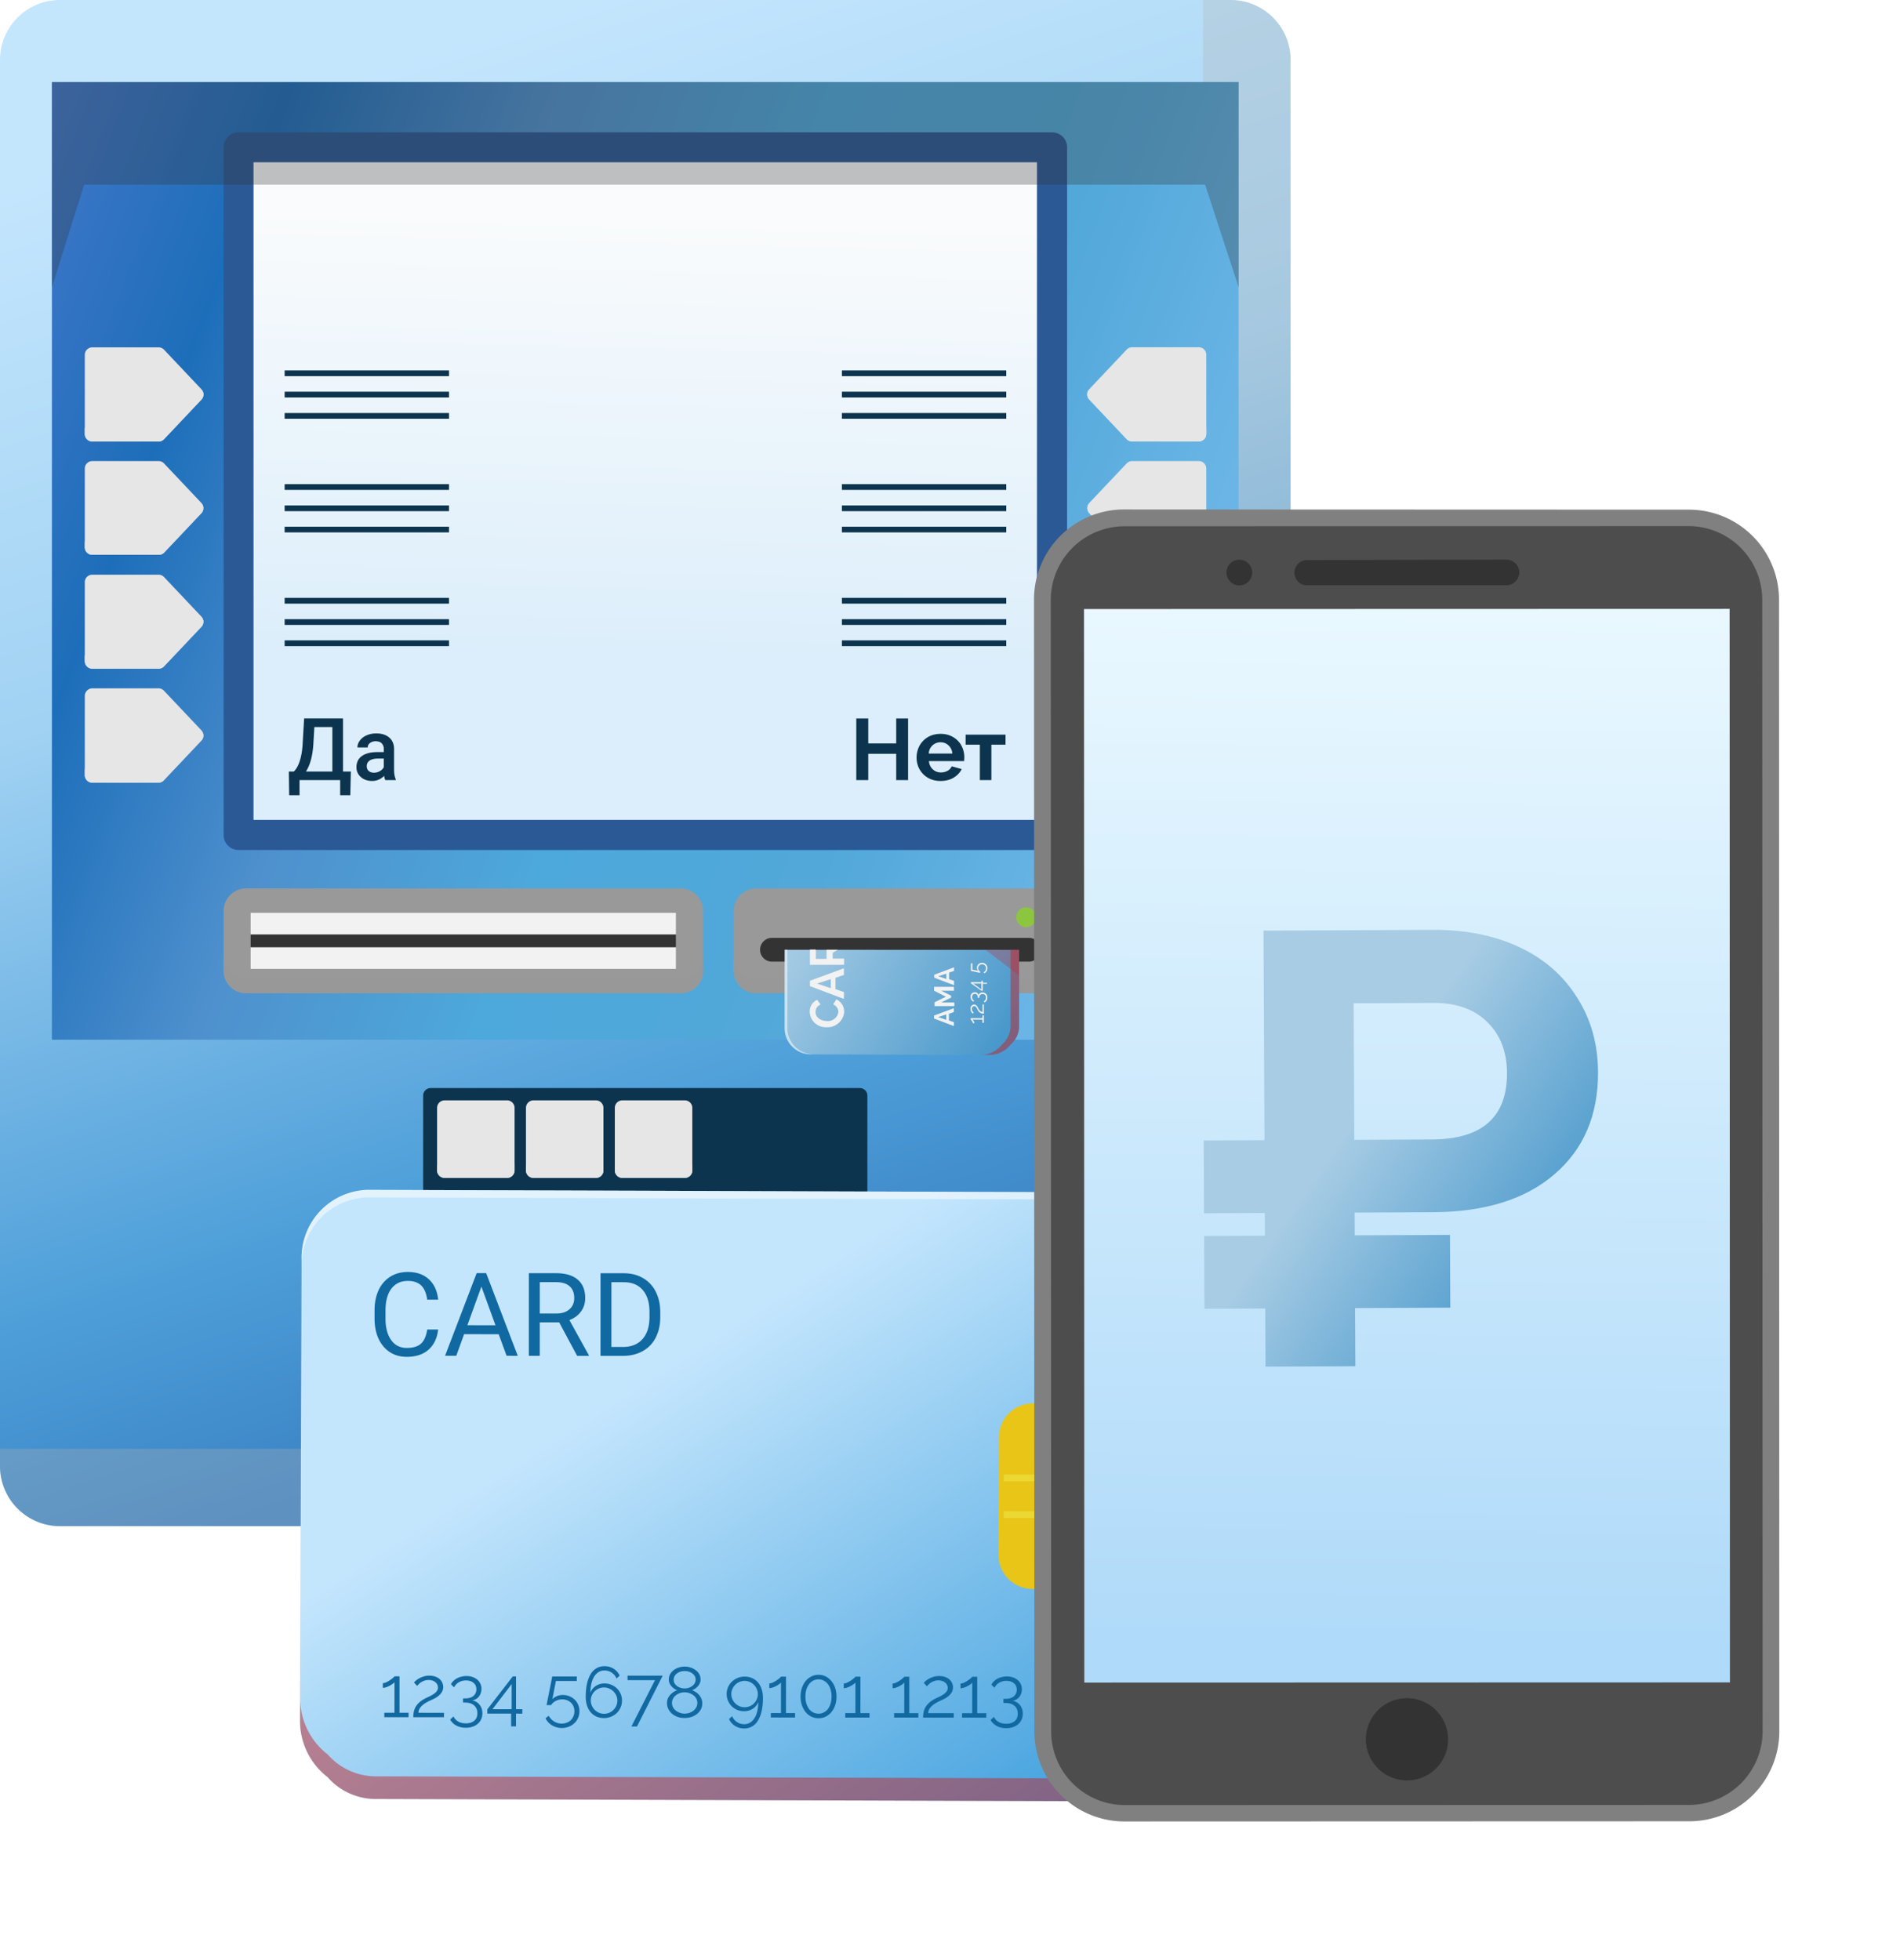<svg width="159" height="164" fill="none" xmlns="http://www.w3.org/2000/svg"><path d="M5.016 0h97.962a5.024 5.024 0 015.024 5.024v117.678a5.016 5.016 0 01-5.015 5.016H5.024A5.026 5.026 0 010 122.702V5.016A5.016 5.016 0 015.016 0z" fill="url(#paint0_linear)"/><path d="M102.978 0h-2.296v121.243H0v1.459a5.015 5.015 0 005.024 5.016h97.954a5.006 5.006 0 003.552-1.467 5.009 5.009 0 001.472-3.549V5.016A5.018 5.018 0 00102.978 0z" fill="#B3B3B3" opacity=".3"/><path d="M103.65 6.865H4.344V87.01h99.306V6.865z" fill="url(#paint1_linear)"/><path d="M88.047 11.076H19.964c-.691 0-1.252.56-1.252 1.252v57.554c0 .691.56 1.252 1.252 1.252h68.083c.691 0 1.252-.56 1.252-1.252V12.328c0-.691-.56-1.252-1.252-1.252z" fill="#2A5996"/><path d="M86.778 13.58H21.216v55.034h65.562V13.58z" fill="url(#paint2_linear)"/><path d="M100.317 65.496h-5.571a.599.599 0 01-.456-.199l-3.134-3.316a.622.622 0 010-.829l3.133-3.316a.63.63 0 01.457-.2h5.571a.64.64 0 01.63.63V64.9a.634.634 0 01-.63.597z" fill="#E6E6E6"/><path d="M100.317 64.874h-5.571a.63.63 0 01-.456-.198l-3.134-3.317a.372.372 0 01-.083-.116.614.614 0 00.083.738l3.134 3.316a.597.597 0 00.456.2h5.571a.633.633 0 00.63-.63v-.623a.63.63 0 01-.63.63zm0-8.895h-5.571a.623.623 0 01-.456-.19l-3.134-3.317a.622.622 0 010-.83l3.133-3.316a.622.622 0 01.457-.19h5.571a.62.62 0 01.63.622v6.632a.633.633 0 01-.63.589z" fill="#E6E6E6"/><path d="M100.317 55.357h-5.571a.63.63 0 01-.456-.2l-3.134-3.315a.372.372 0 01-.083-.117.614.614 0 00.083.738l3.134 3.317a.621.621 0 00.456.19h5.571a.626.626 0 00.582-.389.624.624 0 00.048-.24v-.623a.635.635 0 01-.182.451.622.622 0 01-.448.188zm0-8.929h-5.571a.621.621 0 01-.456-.191l-3.134-3.316a.63.63 0 010-.83l3.134-3.316a.623.623 0 01.456-.19h5.571a.63.63 0 01.63.621v6.633a.629.629 0 01-.63.589z" fill="#E6E6E6"/><path d="M100.317 45.84h-5.571a.63.63 0 01-.456-.2l-3.134-3.316a.376.376 0 01-.083-.116.63.63 0 00.083.746l3.134 3.316a.622.622 0 00.456.19h5.571a.63.63 0 00.63-.62v-.631a.627.627 0 01-.63.63zm0-8.897h-5.571a.622.622 0 01-.456-.19l-3.134-3.317a.63.63 0 010-.87l3.134-3.317a.621.621 0 01.456-.19h5.571a.63.63 0 01.63.622v6.632a.63.63 0 01-.63.63z" fill="#E6E6E6"/><path d="M100.317 36.322h-5.571a.63.63 0 01-.456-.2l-3.134-3.316a.376.376 0 01-.083-.116.63.63 0 00.083.746l3.134 3.317a.622.622 0 00.456.19h5.571a.63.63 0 00.63-.621v-.63a.627.627 0 01-.63.63zM7.097 64.866v-6.632a.639.639 0 01.63-.63h5.538a.63.63 0 01.456.199l3.134 3.316a.621.621 0 010 .829l-3.134 3.316a.597.597 0 01-.456.232H7.727a.63.63 0 01-.63-.63z" fill="#E6E6E6"/><path d="M7.727 64.874h5.538a.63.63 0 00.456-.198l3.134-3.317a.348.348 0 00.075-.116.596.596 0 01-.075.738l-3.134 3.316a.597.597 0 01-.456.2H7.727a.63.63 0 01-.63-.63v-.623a.63.63 0 00.63.63zm-.63-9.526v-6.632a.622.622 0 01.63-.622h5.538a.623.623 0 01.456.19l3.134 3.317a.622.622 0 010 .83l-3.134 3.315a.621.621 0 01-.456.191H7.727a.63.63 0 01-.63-.589z" fill="#E6E6E6"/><path d="M7.727 55.357h5.538a.63.63 0 00.456-.2l3.134-3.315a.348.348 0 00.075-.117.596.596 0 01-.075.738L13.72 55.78a.622.622 0 01-.456.19H7.727a.63.63 0 01-.63-.63v-.622a.63.63 0 00.63.639zm-.63-9.518v-6.633a.63.63 0 01.63-.621h5.538a.623.623 0 01.456.19l3.134 3.317a.63.63 0 010 .829l-3.134 3.316a.621.621 0 01-.456.19H7.727a.63.63 0 01-.63-.588z" fill="#E6E6E6"/><path d="M7.727 45.84h5.538a.63.63 0 00.456-.2l3.134-3.316a.348.348 0 00.074-.116.614.614 0 01-.074.746L13.72 46.27a.622.622 0 01-.456.158H7.727a.63.63 0 01-.63-.622v-.63a.63.63 0 00.63.663zm-.63-9.519V29.69a.63.63 0 01.63-.622h5.538a.623.623 0 01.456.19l3.134 3.317a.63.63 0 010 .87l-3.134 3.317a.623.623 0 01-.456.19H7.727a.63.63 0 01-.63-.63z" fill="#E6E6E6"/><path d="M7.727 36.322h5.538a.63.63 0 00.456-.2l3.134-3.316a.349.349 0 00.075-.116.614.614 0 01-.075.746l-3.134 3.317a.621.621 0 01-.456.19H7.727a.63.63 0 01-.63-.621v-.63a.63.63 0 00.63.63z" fill="#E6E6E6"/><path d="M29.316 66.553h-.85v-1.27h-3.4v1.27H24.2l-.029-1.985h.415c.206-.199.37-.487.493-.865.123-.38.202-.81.237-1.29l.135-2.29h3.254v4.445h.656l-.046 1.985zm-3.715-1.985h2.212v-3.723h-1.507l-.085 1.454c-.064.971-.27 1.727-.62 2.269zm6.643.716a1.332 1.332 0 01-.1-.358 1.34 1.34 0 01-1.006.429c-.385 0-.7-.11-.943-.33a1.055 1.055 0 01-.365-.815c0-.41.151-.722.454-.94.305-.22.74-.33 1.304-.33h.529v-.251a.666.666 0 00-.167-.475c-.111-.12-.28-.181-.507-.181a.752.752 0 00-.482.149.45.45 0 00-.188.372h-.861c0-.21.07-.406.209-.588.14-.185.328-.329.567-.433a2.01 2.01 0 01.805-.156c.449 0 .807.114 1.074.34.267.225.404.542.41.95v1.73c0 .346.05.62.146.826v.06h-.879zm-.946-.62a.97.97 0 00.478-.125.827.827 0 00.34-.333v-.723h-.464c-.319 0-.559.055-.72.167a.54.54 0 00-.24.471.51.51 0 00.163.397.65.65 0 00.443.145zm44.694-4.534v5.154h-.995v-2.2h-2.338v2.2h-1.002v-5.155h1.002v2.084h2.338v-2.084h.995zm2.716 5.226a2.15 2.15 0 01-.828-.152 1.942 1.942 0 01-.631-.428 1.933 1.933 0 01-.407-.625 2.051 2.051 0 01-.138-.748c0-.27.046-.525.138-.762a1.89 1.89 0 011.03-1.067c.252-.107.533-.16.843-.16.31 0 .586.053.828.16.246.106.455.25.624.428.174.18.305.387.392.624a2.03 2.03 0 01.13.923.61.61 0 01-.014.145h-2.94c.014.15.05.283.109.4a.987.987 0 00.9.55c.194 0 .375-.045.544-.137a.763.763 0 00.356-.378l.835.233c-.14.29-.365.53-.675.718-.305.184-.67.276-1.096.276zm.987-2.294a.99.99 0 00-.32-.682.945.945 0 00-.674-.262.953.953 0 00-.37.073.916.916 0 00-.298.189 1.03 1.03 0 00-.218.297 1.095 1.095 0 00-.095.385h1.975zm3.268 2.222h-.965v-2.962h-1.19v-.843h3.339v.843h-1.184v2.962zm-45.39-15.25H23.82v.481h13.754v-.48zm0 1.783H23.82v.48h13.754v-.48zm0 1.773H23.82v.482h13.754v-.481zm0-13.073H23.82v.48h13.754v-.48zm0 1.782H23.82v.48h13.754v-.48zm0 1.782H23.82v.473h13.754v-.473zm0-13.082H23.82v.48h13.754V31zm0 1.782H23.82v.481h13.754v-.48zm0 1.783H23.82v.48h13.754v-.48zm46.635 15.47H70.454v.481h13.754v-.48zm0 1.783H70.454v.48h13.754v-.48zm0 1.773H70.454v.482h13.754v-.481zm0-13.073H70.454v.48h13.754v-.48zm0 1.782H70.454v.48h13.754v-.48zm0 1.782H70.454v.473h13.754v-.473zm0-13.082H70.454v.48h13.754V31zm0 1.782H70.454v.481h13.754v-.48zm0 1.783H70.454v.48h13.754v-.48z" fill="#0C344E"/><path d="M56.957 74.35H20.594c-1.04 0-1.882.843-1.882 1.883v5.007c0 1.04.843 1.882 1.882 1.882h36.363c1.04 0 1.882-.843 1.882-1.882v-5.007c0-1.04-.843-1.882-1.882-1.882zm30.452 0H63.283c-1.04 0-1.882.843-1.882 1.883v5.007c0 1.04.842 1.882 1.882 1.882h24.126a1.882 1.882 0 001.881-1.882v-5.007c0-1.04-.842-1.882-1.881-1.882z" fill="#999"/><path d="M56.949 81.87H20.594a1.882 1.882 0 01-1.882-1.882v1.26a1.882 1.882 0 001.882 1.882h36.355a1.882 1.882 0 001.915-1.881v-1.26a1.882 1.882 0 01-1.915 1.881zm30.46 0H63.283a1.882 1.882 0 01-1.882-1.882v1.26a1.882 1.882 0 001.882 1.882h24.126a1.882 1.882 0 001.881-1.881v-1.26a1.882 1.882 0 01-1.881 1.881z" fill="#999" opacity=".5"/><path d="M56.559 79.267H20.975v1.816H56.56v-1.816zm0-2.877H20.975v1.816H56.56V76.39z" fill="#F2F2F2"/><path d="M56.559 78.206H20.975v1.061H56.56v-1.061zm30.534 1.277a.995.995 0 01-.995.994H64.601a.995.995 0 010-1.99h21.497a.995.995 0 01.995.996z" fill="#333"/><path d="M86.704 76.763a.83.83 0 11-1.66 0 .83.83 0 011.66 0z" fill="#8CC63F"/><path d="M71.954 91.056H36.04a.63.63 0 00-.63.63v30.27c0 .348.282.63.63.63h35.915a.63.63 0 00.63-.63v-30.27a.63.63 0 00-.63-.63z" fill="#0C344E"/><path d="M70.62 99.786H59.95a.63.63 0 00-.63.63v5.224c0 .348.282.63.63.63h10.67a.63.63 0 00.63-.63v-5.224a.63.63 0 00-.63-.63z" fill="#E6E6E6"/><path d="M69.849 104.238h-9.12a.63.63 0 00-.63.63v.042c0 .348.282.63.63.63h9.12a.63.63 0 00.63-.63v-.042a.63.63 0 00-.63-.63z" fill="#C1272D"/><path d="M70.62 107.48H59.95a.63.63 0 00-.63.63v5.223c0 .348.282.63.63.63h10.67a.63.63 0 00.63-.63v-5.223a.63.63 0 00-.63-.63z" fill="#E6E6E6"/><path d="M69.849 111.932h-9.12a.63.63 0 00-.63.63v.042c0 .348.282.63.63.63h9.12a.63.63 0 00.63-.63v-.042a.63.63 0 00-.63-.63z" fill="#FBB03B"/><path d="M70.62 115.182H59.95a.63.63 0 00-.63.63v5.223a.63.63 0 00.63.631h10.67a.63.63 0 00.63-.631v-5.223a.63.63 0 00-.63-.63z" fill="#E6E6E6"/><path d="M69.849 119.626h-9.12a.63.63 0 00-.63.63v.042c0 .348.282.63.63.63h9.12a.63.63 0 00.63-.63v-.042a.63.63 0 00-.63-.63z" fill="#8CC63F"/><path d="M42.431 92.084h-5.223a.63.63 0 00-.63.63v5.224c0 .347.282.63.63.63h5.224a.63.63 0 00.63-.63v-5.224a.63.63 0 00-.63-.63zm7.437 0h-5.223a.63.63 0 00-.63.63v5.224c0 .347.282.63.63.63h5.223a.63.63 0 00.63-.63v-5.224a.63.63 0 00-.63-.63zm7.437 0h-5.223a.63.63 0 00-.63.63v5.224c0 .347.282.63.63.63h5.223a.63.63 0 00.63-.63v-5.224a.63.63 0 00-.63-.63zm-14.874 7.702h-5.223a.63.63 0 00-.63.63v5.224c0 .348.282.63.63.63h5.224a.63.63 0 00.63-.63v-5.224a.63.63 0 00-.63-.63zm7.437 0h-5.223a.63.63 0 00-.63.63v5.224c0 .348.282.63.63.63h5.223a.63.63 0 00.63-.63v-5.224a.63.63 0 00-.63-.63zm7.437 0h-5.223a.63.63 0 00-.63.63v5.224c0 .348.282.63.63.63h5.223a.63.63 0 00.63-.63v-5.224a.63.63 0 00-.63-.63zm-14.874 7.694h-5.223a.63.63 0 00-.63.63v5.232c0 .348.282.63.63.63h5.224a.63.63 0 00.63-.63v-5.232a.63.63 0 00-.63-.63zm7.437 0h-5.223a.63.63 0 00-.63.63v5.232c0 .348.282.63.63.63h5.223a.63.63 0 00.63-.63v-5.232a.63.63 0 00-.63-.63zm7.437 0h-5.223a.63.63 0 00-.63.63v5.232c0 .348.282.63.63.63h5.223a.63.63 0 00.63-.63v-5.232a.63.63 0 00-.63-.63zm-14.874 7.694h-5.223a.63.63 0 00-.63.63v5.223c0 .348.282.63.63.63h5.224a.63.63 0 00.63-.63v-5.223a.63.63 0 00-.63-.63zm7.437 0h-5.223a.63.63 0 00-.63.63v5.223c0 .348.282.63.63.63h5.223a.63.63 0 00.63-.63v-5.223a.63.63 0 00-.63-.63zm7.437 0h-5.223a.63.63 0 00-.63.63v5.223c0 .348.282.63.63.63h5.223a.63.63 0 00.63-.63v-5.223a.63.63 0 00-.63-.63z" fill="#E6E6E6"/><path d="M42.44 97.946h-5.232a.63.63 0 01-.63-.63v.63a.629.629 0 00.63.63h5.232a.63.63 0 00.622-.63v-.63a.63.63 0 01-.622.63zm7.437 0h-5.232a.63.63 0 01-.63-.63v.63a.629.629 0 00.63.63h5.231a.621.621 0 00.622-.63v-.63a.623.623 0 01-.621.63zm7.436 0h-5.23a.63.63 0 01-.631-.63v.63a.629.629 0 00.63.63h5.231a.621.621 0 00.622-.63v-.63a.623.623 0 01-.622.63zM42.44 105.64h-5.231a.625.625 0 01-.63-.622v.622a.636.636 0 00.388.582.643.643 0 00.242.048h5.23a.63.63 0 00.623-.63v-.622a.623.623 0 01-.622.622zm7.437 0h-5.232a.625.625 0 01-.63-.622v.622a.634.634 0 00.389.582.643.643 0 00.241.048h5.231a.636.636 0 00.443-.185.621.621 0 00.18-.445v-.622a.613.613 0 01-.623.622zm7.436 0h-5.23a.625.625 0 01-.63-.622v.622a.634.634 0 00.388.582.643.643 0 00.241.048h5.231a.636.636 0 00.443-.185.623.623 0 00.18-.445v-.622a.613.613 0 01-.623.622zm-14.873 7.702h-5.231a.631.631 0 01-.63-.63v.63a.629.629 0 00.63.63h5.23a.63.63 0 00.623-.63v-.589a.63.63 0 01-.622.589zm7.437 0h-5.232a.631.631 0 01-.63-.63v.63a.629.629 0 00.63.63h5.231a.636.636 0 00.443-.185.621.621 0 00.18-.445v-.589a.62.62 0 01-.623.589zm7.436 0h-5.23a.631.631 0 01-.631-.63v.63a.629.629 0 00.63.63h5.231a.636.636 0 00.443-.185.623.623 0 00.18-.445v-.589a.62.62 0 01-.623.589zm-14.873 7.702h-5.231a.631.631 0 01-.63-.63v.63a.629.629 0 00.63.63h5.23a.63.63 0 00.623-.63v-.63a.63.63 0 01-.622.63zm7.437 0h-5.232a.631.631 0 01-.63-.63v.63a.629.629 0 00.63.63h5.231a.636.636 0 00.443-.185.621.621 0 00.18-.445v-.63a.62.62 0 01-.623.63zm7.436 0h-5.23a.631.631 0 01-.631-.63v.63a.629.629 0 00.63.63h5.231a.636.636 0 00.443-.185.623.623 0 00.18-.445v-.63a.62.62 0 01-.623.63zm13.315-15.404H59.95a.625.625 0 01-.63-.622v.622a.636.636 0 00.389.582.643.643 0 00.24.048h10.679a.643.643 0 00.446-.185.628.628 0 00.184-.445v-.622a.623.623 0 01-.63.622zm0 7.702H59.95a.631.631 0 01-.63-.63v.63a.636.636 0 00.389.582.643.643 0 00.24.048h10.679a.631.631 0 00.63-.63v-.589a.629.629 0 01-.63.589zm0 7.702H59.95a.631.631 0 01-.63-.63v.63a.636.636 0 00.389.582.643.643 0 00.24.048h10.679a.645.645 0 00.473-.169.643.643 0 00.199-.461v-.63a.634.634 0 01-.418.594.645.645 0 01-.254.036z" fill="#E6E6E6"/><path d="M4.344 6.865v17.178l2.695-8.59h93.809l2.81 8.59V6.865H4.344z" fill="#333" opacity=".3"/><path d="M65.679 79.483v6.632a2.188 2.188 0 002.238 2.123l14.832.05a2.27 2.27 0 001.832-.88 2.057 2.057 0 00.697-1.533V79.49l-19.6-.008z" fill="url(#paint3_linear)"/><path d="M67.892 88.23l14.111.049h.008l-14.119-.05zm16.673-8.747v6.383a2.04 2.04 0 01-.697 1.526 2.28 2.28 0 01-1.824.887h.713a2.27 2.27 0 001.832-.879 2.055 2.055 0 00.697-1.534v-6.383h-.721z" fill="#C1272D" opacity=".5"/><path d="M82.475 79.483l2.794 2.147.009-2.147h-2.803z" fill="#C1272D" opacity=".3"/><path d="M65.894 86.107v-6.633h-.24v6.633a2.188 2.188 0 002.238 2.122h.24a2.189 2.189 0 01-2.238-2.122z" fill="#fff" opacity=".5"/><path d="M79.822 85.866l-1.658-.63v-.249l1.658-.613v.323l-.414.141v.556l.423.149-.009.323zm-1.31-.754l.672.232v-.448l-.671.216zm1.327-2.205h-1.078l.83.414v.166l-.83.406h1.103v.307h-1.658v-.323l.953-.465-.995-.505v-.324h1.658l.017.324zm0-.457l-1.658-.63v-.248l1.658-.622v.299l-.415.14v.556l.415.14v.366zm-1.318-.754l.671.232v-.447l-.671.215zM67.76 84.672a1.061 1.061 0 01.621-1.003l.29.398a.638.638 0 00-.422.622c0 .498.489.746.937.755a.88.88 0 00.97-.755.672.672 0 00-.431-.63l.265-.431a1.161 1.161 0 01.655 1.078 1.409 1.409 0 01-1.476 1.26 1.343 1.343 0 01-1.41-1.293zm2.86-1.077l-2.844-1.07v-.448l2.844-1.044v.555l-.705.24v.946l.713.249-.008.572zm-2.24-1.285l1.145.39v-.764l-1.144.374zm1.303-2.579l.423-.248h-.937a.234.234 0 010 .107v.655h-.895v-.655a.347.347 0 010-.124h-.498v1.277h2.86v-.523h-.953v-.489zm12.535 5.239h.117v.623h-.125v-.266h-.829a.481.481 0 01.158.299h-.125c0-.116-.166-.29-.182-.299v-.124h.978l.008-.232zm.117-.132a.531.531 0 01-.506-.306c-.075-.133-.141-.332-.299-.332a.215.215 0 00-.199.24.381.381 0 00.158.299l-.091.083a.53.53 0 01-.183-.398.322.322 0 01.307-.357c.207 0 .307.224.348.324.042.1.183.281.349.298v-.638h.116v.787zm-.1-1.782a.395.395 0 01.37.27.398.398 0 01.02.161.424.424 0 01-.224.398l-.083-.083a.323.323 0 00.182-.315.258.258 0 00-.265-.298c-.182 0-.29.116-.29.323h-.116v-.05c0-.182-.1-.29-.249-.29-.15 0-.232.108-.232.265a.323.323 0 00.182.307l-.082.075a.423.423 0 01-.224-.398.349.349 0 01.348-.382.298.298 0 01.315.24.331.331 0 01.348-.223zm.356-.73h-.348v.58h-.116l-.879-.621v-.091h.887v-.117h.117v.166h.348l-.008.083zm-.464.481v-.498h-.68l.68.498zm.058-2.23a.439.439 0 01.448.456.448.448 0 01-.265.414l-.058-.082a.381.381 0 00.207-.332.325.325 0 00-.203-.309.323.323 0 00-.129-.023.316.316 0 00-.323.315.307.307 0 00.157.282v.116l-.77-.166v-.63h.124v.53l.489.092a.357.357 0 01-.108-.265.415.415 0 01.431-.398z" fill="#F2F2F2"/><path d="M97.671 99.795l-25.815-.084-7.707-.025-9.22-.034-24.17-.077a5.686 5.686 0 00-5.522 5.819l-.13 38.563a5.938 5.938 0 002.306 4.762 5.357 5.357 0 003.98 1.83l63.102.195 3.792.042c.181.035.37-.011.547-.026l.17-.085.35-.05.212-.056.3-.081.217-.076.278-.106.214-.104.255-.131.204-.12c.087-.053.166-.1.239-.155.07-.043.137-.091.201-.142l.221-.172c.065-.052.127-.107.185-.166l.197-.191.181-.18a4.39 4.39 0 01.181-.215c.062-.071.101-.126.156-.199.056-.072.105-.146.162-.225.057-.079.091-.142.14-.216.049-.074.092-.156.136-.238l.129-.232c.017-.087.074-.166.112-.256l.11-.243.093-.266.051-.261.056-.288.051-.261.062-.322.046-.234c.035-.181.023-.371.026-.565l.117-18.798.065-19.747a5.929 5.929 0 00-2.306-4.762 5.314 5.314 0 00-3.974-1.822z" fill="url(#paint4_linear)"/><path d="M103.803 143.604l-.045.234-.063.322-.049.254-.056.288-.051.261a2.003 2.003 0 01-.095.273c-.017.087-.032.168-.102.238-.069.07-.075.173-.118.255-.044.081-.08.158-.122.233-.043.075-.094.162-.138.244l-.146.215c-.049.074-.105.146-.162.225-.057.08-.102.133-.157.199a4.23 4.23 0 01-.353.39 2.86 2.86 0 01-.199.198l-.19.157-.216.181c-.07.042-.136.091-.2.135l-.238.155-.205.127-.262.129-.207.099-.284.105-.218.083-.293.081-.218.048c-.116.026-.23.039-.345.058l-.186.027c-.181.02-.364.029-.547.026l-3.841-.004-63.097-.187a5.34 5.34 0 01-3.974-1.828 5.925 5.925 0 01-2.306-4.755l.12-36.689-.133 38.576a5.938 5.938 0 002.306 4.762 5.357 5.357 0 003.98 1.83l63.102.195 3.792.042c.181.035.37-.011.547-.026l.17-.085.35-.05.212-.056.3-.081.217-.076.278-.105.214-.105.255-.131.204-.12c.087-.053.166-.1.239-.155.07-.043.137-.091.201-.142l.221-.172c.065-.052.127-.107.185-.166l.197-.191.181-.18a4.39 4.39 0 01.181-.215c.062-.071.101-.126.156-.199.056-.072.105-.146.162-.225.057-.079.091-.142.14-.216.049-.074.092-.156.136-.238l.129-.232c.017-.087.074-.166.112-.256l.11-.243.093-.266.051-.261.056-.288.051-.261.062-.322.046-.234c.035-.181.023-.371.026-.565l.007-1.86c.019.179.028.36.027.54z" fill="#C1272D" opacity=".5"/><path d="M30.762 100.201l24.17.077 9.213.033 7.716.019 25.798.06a5.325 5.325 0 013.975 1.822 5.92 5.92 0 012.305 4.762l-.065 19.747-.056 18.164.068-18.759.065-19.747a5.929 5.929 0 00-2.306-4.762 5.303 5.303 0 00-3.974-1.822l-25.815-.084-7.707-.025-9.22-.034-24.17-.077a5.686 5.686 0 00-5.522 5.819l-.002.618a5.681 5.681 0 015.527-5.811z" fill="#fff" opacity=".5"/><path d="M99.016 130.091a2.838 2.838 0 01-2.766 2.937l-9.945-.057a2.845 2.845 0 01-2.745-2.93l.036-9.658a2.847 2.847 0 011.68-2.689 2.847 2.847 0 011.086-.247l9.946.05a2.838 2.838 0 012.738 2.929l-.03 9.665z" fill="#E8C517"/><path d="M89.201 129.9a3.193 3.193 0 01-2.392-3.133l.014-3.075a3.123 3.123 0 013.045-3.195l2.903.009c.215.001.429.026.638.075a3.179 3.179 0 012.385 3.138l-.007 3.077a3.125 3.125 0 01-3.049 3.208l-2.902-.008a2.958 2.958 0 01-.635-.096zm4.081-8.774a2.187 2.187 0 00-.51-.057l-2.902-.008a2.554 2.554 0 00-2.483 2.623l-.007 3.076a2.613 2.613 0 001.944 2.58c.17.04.343.06.517.059l2.902.008a2.564 2.564 0 002.483-2.623l-.014-3.073a2.613 2.613 0 00-1.93-2.585z" fill="#ECD832"/><path d="M90.163 117.491l-.566-.001-.011 3.294.566.002.01-3.295zm2.831-.22h-.565l-.002 3.288h.565l.002-3.288zm-5.895 9.202l-3.104-.008-.001.566 3.103.009.002-.567zm.001-3.074l-3.103-.005-.001.566 3.103.005v-.566zm5.929 6.299l-.566-.002-.012 3.294.567.002.01-3.294zm-2.909-.008l-.566-.002-.01 3.294.566.002.01-3.294zm8.498-6.26l-3.103-.008-.001.566 3.103.008.001-.566zm-.005 3.09l-3.11-.009-.002.566 3.11.01.002-.567z" fill="#ECD832"/><path d="M36.667 111.262c-.086.731-.357 1.296-.813 1.694-.453.396-1.056.593-1.81.593-.816-.001-1.471-.294-1.965-.88-.49-.586-.735-1.37-.735-2.351v-.665c0-.643.115-1.208.343-1.695a2.57 2.57 0 01.979-1.12c.421-.263.909-.394 1.463-.393.734 0 1.323.207 1.766.618.443.409.7.976.773 1.701l-.916-.001c-.08-.551-.252-.95-.517-1.197-.263-.247-.632-.371-1.107-.371-.582 0-1.04.215-1.372.645-.33.43-.495 1.043-.495 1.837v.67c0 .75.156 1.347.469 1.79.313.444.752.666 1.315.666.507.001.895-.113 1.164-.341.272-.231.453-.631.542-1.201l.916.001zm5.067.393l-2.897-.002-.651 1.804-.94-.001 2.643-6.912.797.001 2.642 6.916-.935-.001-.66-1.805zm-2.621-.752l2.35.002-1.176-3.235-1.174 3.233zm7.683-.237l-1.624-.001-.001 2.797-.916-.001.002-6.914 2.29.002c.778.001 1.376.178 1.794.533.421.355.631.871.631 1.549 0 .43-.117.805-.352 1.125-.231.32-.554.558-.969.716l1.623 2.936v.057h-.978l-1.5-2.799zm-1.623-.746l1.4.001c.453 0 .813-.117 1.078-.351.27-.234.404-.547.404-.94 0-.427-.127-.755-.384-.983-.253-.228-.62-.344-1.101-.348l-1.396-.001-.002 2.622zm5.079 3.546l.003-6.914 1.952.001c.601.001 1.133.134 1.595.401a2.68 2.68 0 011.068 1.135c.253.491.381 1.055.384 1.691v.442c0 .652-.127 1.223-.38 1.714-.251.49-.61.867-1.08 1.129-.465.262-1.008.397-1.628.402l-1.914-.001zm.914-6.163l-.002 5.418.96.001c.702 0 1.248-.218 1.638-.654.393-.437.59-1.059.59-1.866v-.404c0-.785-.185-1.394-.555-1.828-.367-.437-.89-.659-1.567-.666l-1.063-.001z" fill="#1169A2"/><path d="M34.191 143.335v.371l-2.03-.002v-.371l.85.001.002-2.564a.647.647 0 01-.168.156 1.912 1.912 0 01-.545.275.879.879 0 01-.264.048v-.395a.695.695 0 00.3-.078c.112-.052.215-.112.311-.18.1-.067.184-.131.252-.191s.106-.1.114-.12l.42.001-.002 3.048.76.001zm.394.371c0-.135.012-.271.036-.407.024-.14.07-.277.138-.413.072-.136.172-.265.3-.389.131-.128.305-.247.52-.359a7.5 7.5 0 01.36-.174c.128-.059.244-.125.348-.197.108-.072.195-.151.263-.239a.521.521 0 00.048-.539.512.512 0 00-.15-.198.7.7 0 00-.245-.144.97.97 0 00-.341-.054c-.132 0-.25.02-.353.06a1.213 1.213 0 00-.276.131 1.18 1.18 0 00-.198.168 1.459 1.459 0 00-.125.137l-.27-.293.138-.132c.068-.064.156-.128.264-.192a2.14 2.14 0 01.389-.167c.148-.052.313-.078.497-.077.184 0 .347.026.491.078.144.048.266.116.365.204a.895.895 0 01.306.659.813.813 0 01-.109.425c-.071.12-.161.223-.27.311a1.907 1.907 0 01-.335.228c-.12.059-.227.111-.323.155-.128.056-.254.12-.378.191a1.95 1.95 0 00-.323.228 1.21 1.21 0 00-.24.281.684.684 0 00-.09.347l2.132.002v.371l-2.57-.002zm4.915-1.409a.98.98 0 01.628.359c.16.196.24.438.24.725 0 .18-.035.344-.103.491a.99.99 0 01-.281.383 1.2 1.2 0 01-.438.246 1.688 1.688 0 01-.563.089c-.303 0-.569-.062-.796-.186a1.2 1.2 0 01-.515-.504l.282-.257a.963.963 0 00.383.419c.171.104.387.157.647.157.299 0 .535-.074.706-.221.172-.144.258-.352.258-.623 0-.276-.09-.493-.269-.653-.18-.16-.44-.24-.779-.24h-.15v-.348h.163c.307.001.543-.069.707-.209a.705.705 0 00.245-.556.73.73 0 00-.066-.318.608.608 0 00-.185-.228.753.753 0 00-.275-.144 1.154 1.154 0 00-.342-.048c-.227 0-.43.052-.605.155a.968.968 0 00-.39.419l-.263-.251a.924.924 0 01.204-.282c.088-.087.188-.161.3-.221a1.46 1.46 0 01.371-.137c.136-.036.276-.054.42-.054.183 0 .35.026.502.078.156.052.29.126.401.222a.925.925 0 01.258.336.984.984 0 01.096.437c0 .12-.019.235-.055.347a.987.987 0 01-.155.294.866.866 0 01-.581.323zm3.276 2.176v-1.066l-1.994-.001v-.36l2.127-2.753h.276l-.001 2.743h.527v.372l-.528-.001v1.066h-.407zm-1.563-1.438l1.605.001.001-2.102-1.606 2.101zm5.887-1.188a1.437 1.437 0 01.982.378 1.337 1.337 0 01.407.977c0 .211-.04.403-.12.575a1.242 1.242 0 01-.318.443 1.407 1.407 0 01-.467.287 1.632 1.632 0 01-1.013.041 1.38 1.38 0 01-.377-.162 1.395 1.395 0 01-.545-.593l.27-.204c.112.196.263.354.455.474a1.202 1.202 0 001.054.102.95.95 0 00.557-.538c.056-.128.084-.268.084-.42 0-.147-.026-.281-.077-.401a.92.92 0 00-.216-.317.967.967 0 00-.323-.204 1.175 1.175 0 00-.934.053c-.164.08-.298.197-.402.353h-.377a17.66 17.66 0 01.09-.461 66.714 66.714 0 00.162-.815c.068-.335.142-.708.222-1.12l2.054.002v.377l-1.749-.001-.294 1.527c.104-.112.23-.198.378-.257.151-.064.317-.096.497-.096zm4.952.471a1.4 1.4 0 01-.12.575 1.42 1.42 0 01-.318.461 1.535 1.535 0 01-1.072.424c-.223 0-.43-.04-.617-.12a1.421 1.421 0 01-.485-.354 1.667 1.667 0 01-.31-.557 2.321 2.321 0 01-.114-.749c0-.431.038-.806.114-1.126.076-.323.182-.59.318-.802a1.39 1.39 0 01.497-.479c.192-.103.405-.155.641-.155.284 0 .537.07.76.21.224.14.394.334.51.582l-.264.239a1.048 1.048 0 00-.395-.485 1.05 1.05 0 00-.611-.186.922.922 0 00-.48.125 1.115 1.115 0 00-.37.365 2 2 0 00-.24.581 3.352 3.352 0 00-.085.784c.088-.235.238-.423.45-.562.215-.14.459-.21.73-.209.204 0 .394.038.57.114.179.072.335.174.466.306a1.404 1.404 0 01.425 1.018zm-1.498 1.101a1.075 1.075 0 00.779-.323c.104-.1.184-.215.24-.347a1.054 1.054 0 000-.857 1.109 1.109 0 00-.245-.353c-.1-.1-.218-.178-.354-.234a1.07 1.07 0 00-.856-.001 1.16 1.16 0 00-.354.234 1.076 1.076 0 00-.234 1.203c.06.132.14.25.24.354.104.1.221.18.353.24.136.056.28.084.431.084zm4.257-2.812l-2.294-.001v-.378l2.941.002-2.152 4.251h-.467l1.972-3.874zm3.959 1.938c0 .187-.04.357-.12.509-.08.147-.188.275-.324.383a1.518 1.518 0 01-.479.251 1.87 1.87 0 01-.569.083c-.212 0-.407-.032-.587-.096a1.573 1.573 0 01-.467-.27 1.27 1.27 0 01-.3-.401 1.121 1.121 0 01-.107-.485c0-.136.024-.262.072-.378.052-.115.118-.217.198-.305a1.42 1.42 0 01.581-.389 1.198 1.198 0 01-.49-.348.996.996 0 01-.156-.251.801.801 0 01-.054-.294c0-.175.04-.329.12-.461.08-.136.182-.249.306-.341.127-.092.27-.161.425-.209a1.597 1.597 0 01.952 0c.16.048.301.118.425.21.128.088.232.2.312.336.08.136.12.29.12.461a.765.765 0 01-.06.294.905.905 0 01-.157.257c-.064.076-.14.144-.227.204a1.652 1.652 0 01-.27.143c.116.04.225.096.33.168a1.194 1.194 0 01.454.551.979.979 0 01.072.378zm-.413-.03a.727.727 0 00-.096-.378.894.894 0 00-.251-.282 1.258 1.258 0 00-.725-.234c-.132 0-.26.022-.383.066-.124.04-.236.1-.336.179a.86.86 0 00-.24.282.77.77 0 00-.09.371c0 .14.032.265.096.377.064.108.146.2.246.276.103.076.217.134.34.174a1.22 1.22 0 00.76 0 1.18 1.18 0 00.343-.179c.1-.08.18-.173.24-.281a.737.737 0 00.096-.371zm-1.982-1.942c0 .115.028.219.084.311a.833.833 0 00.215.228c.088.06.186.106.294.138a1.131 1.131 0 00.647 0 .954.954 0 00.293-.143.771.771 0 00.222-.234.582.582 0 00.084-.311.578.578 0 00-.078-.3.68.68 0 00-.21-.227.874.874 0 00-.293-.144 1.256 1.256 0 00-.347-.048 1.077 1.077 0 00-.342.053.884.884 0 00-.287.144.696.696 0 00-.204.227.612.612 0 00-.078.306zm4.435 1.195a1.416 1.416 0 01.438-1.036 1.517 1.517 0 011.072-.424c.224 0 .43.042.617.126.188.08.348.196.48.347.135.152.24.34.316.564.076.219.114.467.114.742 0 .432-.038.809-.114 1.132-.076.32-.184.585-.324.797a1.318 1.318 0 01-.498.478 1.31 1.31 0 01-.634.156 1.432 1.432 0 01-.76-.211 1.328 1.328 0 01-.51-.581l.264-.239c.084.203.215.365.395.485.184.124.387.186.61.186a.931.931 0 00.48-.125c.144-.084.267-.206.371-.365.104-.156.184-.347.24-.575a3.59 3.59 0 00.09-.79 1.155 1.155 0 01-.461.562c-.212.14-.453.209-.725.209-.203 0-.395-.036-.575-.108a1.522 1.522 0 01-.46-.306 1.467 1.467 0 01-.312-.461 1.407 1.407 0 01-.114-.563zm1.504-1.101a1.144 1.144 0 00-.784.323c-.1.099-.18.217-.24.353a1.052 1.052 0 000 .856c.06.132.14.248.239.348.104.1.221.18.353.24.136.056.28.084.431.084.152 0 .296-.028.432-.084a1.14 1.14 0 00.353-.239c.1-.1.178-.215.234-.347a1.06 1.06 0 000-.851 1.033 1.033 0 00-.24-.353 1.025 1.025 0 00-.352-.24 1.014 1.014 0 00-.426-.09zm4.221 2.692v.372l-2.03-.002v-.371h.85l.001-2.563a.645.645 0 01-.167.156 1.854 1.854 0 01-.258.155 1.817 1.817 0 01-.288.12.906.906 0 01-.263.047v-.395a.696.696 0 00.3-.078 2.732 2.732 0 00.563-.37.52.52 0 00.114-.12h.419l-.001 3.049h.76zm3.467-1.381c0 .264-.038.507-.114.731a1.836 1.836 0 01-.318.575c-.132.159-.29.285-.473.377a1.382 1.382 0 01-.6.131c-.215 0-.415-.044-.598-.132a1.509 1.509 0 01-.48-.378 1.904 1.904 0 01-.31-.575 2.262 2.262 0 01-.114-.731c0-.263.038-.505.114-.725.076-.223.18-.415.312-.574a1.46 1.46 0 01.48-.383c.183-.092.383-.138.598-.138.216.001.416.047.6.139.183.092.34.22.472.383.136.16.242.352.317.576.076.219.114.461.114.724zm-.413 0a1.93 1.93 0 00-.084-.587 1.35 1.35 0 00-.221-.449.978.978 0 00-.348-.294.896.896 0 00-.437-.108.944.944 0 00-.45.107 1.003 1.003 0 00-.34.293 1.45 1.45 0 00-.228.449 2.076 2.076 0 00-.078.587c0 .216.025.412.077.587.056.176.132.328.227.456.096.124.21.219.342.287a.998.998 0 00.449.103.94.94 0 00.437-.102 1 1 0 00.348-.287c.096-.128.17-.279.221-.455a1.93 1.93 0 00.085-.587zm3.175 1.386v.371l-2.03-.001v-.372l.85.001.001-2.563a.647.647 0 01-.167.155 1.759 1.759 0 01-.258.156 1.812 1.812 0 01-.288.119.879.879 0 01-.263.048v-.395a.695.695 0 00.3-.078 2.562 2.562 0 00.563-.371.522.522 0 00.114-.119h.419l-.002 3.048.761.001zm4.088.003v.371l-2.03-.001v-.372l.85.001.002-2.563a.63.63 0 01-.168.155 1.759 1.759 0 01-.258.156 1.723 1.723 0 01-.287.119.88.88 0 01-.264.048v-.395a.695.695 0 00.3-.078c.112-.052.216-.111.311-.179.1-.068.184-.132.252-.192a.503.503 0 00.114-.119h.419l-.001 3.048.76.001zm.394.372c0-.136.012-.272.036-.408.024-.139.07-.277.138-.413.072-.135.172-.265.3-.389a2.23 2.23 0 01.52-.359c.117-.06.236-.117.36-.173.128-.06.244-.126.348-.198a1.09 1.09 0 00.263-.239.519.519 0 00.048-.539.511.511 0 00-.15-.198.699.699 0 00-.245-.144.971.971 0 00-.341-.054c-.132 0-.25.02-.353.06-.104.036-.196.08-.276.131a1.185 1.185 0 00-.198.168 1.599 1.599 0 00-.126.138l-.269-.294.138-.132c.068-.064.156-.127.263-.191.112-.064.242-.12.39-.168.148-.051.313-.077.497-.077s.347.026.491.078c.144.048.266.116.365.204a.889.889 0 01.305.659.808.808 0 01-.108.425 1.17 1.17 0 01-.27.312 1.962 1.962 0 01-.335.227c-.12.06-.227.111-.323.155a3.72 3.72 0 00-.378.192 1.88 1.88 0 00-.323.227 1.247 1.247 0 00-.24.281.686.686 0 00-.09.348l2.132.001v.372l-2.57-.002zm5.291-.368v.372l-2.03-.002v-.371h.85l.002-2.563a.648.648 0 01-.168.156 1.756 1.756 0 01-.258.155 1.816 1.816 0 01-.287.12.844.844 0 01-.264.047v-.395a.707.707 0 00.3-.077 2.721 2.721 0 00.563-.371c.068-.06.106-.1.114-.12h.419l-.001 3.049h.76zm2.185-1.04a.978.978 0 01.629.36c.16.195.24.437.24.725 0 .179-.035.343-.103.491a1.004 1.004 0 01-.281.383c-.12.107-.266.189-.438.245-.168.06-.355.089-.563.089-.303 0-.569-.062-.796-.186-.228-.12-.4-.288-.515-.503l.281-.258a.97.97 0 00.384.42c.171.104.387.156.646.156.3 0 .535-.073.707-.221.172-.144.258-.351.258-.623 0-.275-.09-.493-.27-.653-.179-.16-.438-.24-.778-.24h-.15v-.347h.162c.308 0 .543-.07.707-.209a.709.709 0 00.246-.557.73.73 0 00-.066-.318.605.605 0 00-.185-.227.754.754 0 00-.276-.144 1.154 1.154 0 00-.341-.048 1.155 1.155 0 00-.605.155.958.958 0 00-.39.419l-.263-.252a.908.908 0 01.204-.281c.088-.088.188-.162.3-.222.111-.06.235-.105.37-.137.136-.036.276-.054.42-.054.184 0 .351.026.503.078.156.052.29.126.401.222a.924.924 0 01.258.336.99.99 0 01.095.437c0 .12-.018.236-.054.348a.997.997 0 01-.156.293.866.866 0 01-.581.323z" fill="#1169A1"/><path d="M148.9 144.884a7.532 7.532 0 01-7.527 7.532l-47.246.015a7.544 7.544 0 01-7.565-7.533l-.032-94.695a7.532 7.532 0 017.564-7.568l47.25.017a7.54 7.54 0 017.532 7.535l.024 94.697z" fill="gray"/><path d="M94.127 151.059a6.17 6.17 0 01-6.16-6.163L87.933 50.2a6.175 6.175 0 016.13-6.158l47.247-.014a6.168 6.168 0 016.161 6.163l.032 94.696a6.174 6.174 0 01-6.163 6.16l-47.214.012z" fill="#4D4D4D"/><path d="M90.714 50.969l.026 89.84 54.028-.015-.026-89.84-54.028.015z" fill="url(#paint5_linear)"/><path d="M121.367 109.433l-7.968.036.022 4.862-7.517.034-.023-4.861-5.086.023-.028-6.089 5.086-.023-.008-1.905-5.087.024-.028-6.09 5.087-.023-.081-17.54 14.183-.066c2.739-.013 5.147.47 7.223 1.445 2.076.976 3.687 2.38 4.831 4.213 1.161 1.816 1.747 3.893 1.758 6.231.016 3.609-1.198 6.463-3.644 8.562-2.43 2.1-5.825 3.159-10.185 3.18l-6.54.03.009 1.904 7.968-.037.028 6.09zm-8.033-14.047l6.49-.03c4.21-.019 6.306-1.874 6.289-5.566-.008-1.754-.549-3.164-1.623-4.228-1.074-1.08-2.555-1.625-4.443-1.633l-6.766.031.053 11.427z" fill="url(#paint6_linear)"/><path d="M127.13 47.903a1.078 1.078 0 01-1.076 1.068l-16.666.002a1.07 1.07 0 01-.987-.66 1.06 1.06 0 01-.08-.408 1.066 1.066 0 011.071-1.035l16.663-.035a1.077 1.077 0 011.075 1.068z" fill="#333"/><path d="M126.772 47.117a1.108 1.108 0 01-.641 1.171 1.101 1.101 0 01-.465.094l-17.227.007a1.035 1.035 0 00.949.584l16.666-.003a1.077 1.077 0 001.076-1.067 1.053 1.053 0 00-.358-.786zm-5.588 98.442a3.431 3.431 0 01-2.12 3.174 3.43 3.43 0 01-4.684-2.503 3.428 3.428 0 011.461-3.526 3.438 3.438 0 015.343 2.855z" fill="#333"/><path d="M119.106 142.987c.347.006.693.044 1.033.114a3.42 3.42 0 00-3.729-.708 3.431 3.431 0 00-1.554 5.015 4.154 4.154 0 011.154-3.144 4.157 4.157 0 013.096-1.277zm-14.317-95.081a1.072 1.072 0 01-1.28 1.063 1.073 1.073 0 01-.393-1.948 1.075 1.075 0 011.673.885z" fill="#333"/><defs><linearGradient id="paint0_linear" x1="58.16" y1="118.264" x2="22.153" y2="8.216" gradientUnits="userSpaceOnUse"><stop offset=".03" stop-color="#3B83C5"/><stop offset=".214" stop-color="#4E9FD9"/><stop offset=".618" stop-color="#A1D2F3"/><stop offset="1" stop-color="#C4E6FD"/></linearGradient><linearGradient id="paint1_linear" x1="100.194" y1="87.232" x2="-10.017" y2="45.334" gradientUnits="userSpaceOnUse"><stop stop-color="#74C0F2"/><stop offset=".102" stop-color="#6CB6E7"/><stop offset=".294" stop-color="#51A8D9"/><stop offset=".483" stop-color="#4DA8DB"/><stop offset=".667" stop-color="#4E90CD"/><stop offset=".842" stop-color="#1D6EBA"/><stop offset="1" stop-color="#4177C9"/></linearGradient><linearGradient id="paint2_linear" x1="63.764" y1="18.673" x2="62.911" y2="55.127" gradientUnits="userSpaceOnUse"><stop stop-color="#F9FBFC"/><stop offset="1" stop-color="#DCEEFB"/></linearGradient><linearGradient id="paint3_linear" x1="85.278" y1="88.287" x2="67.215" y2="77.02" gradientUnits="userSpaceOnUse"><stop stop-color="#3F93C9"/><stop offset="1" stop-color="#A7CCE4"/></linearGradient><linearGradient id="paint4_linear" x1="86.782" y1="157.307" x2="54.678" y2="107.134" gradientUnits="userSpaceOnUse"><stop stop-color="#3B9DDC"/><stop offset=".891" stop-color="#C4E6FD"/></linearGradient><linearGradient id="paint5_linear" x1="118.279" y1="51.32" x2="117.484" y2="137.775" gradientUnits="userSpaceOnUse"><stop stop-color="#E9F8FF"/><stop offset="1" stop-color="#AFDAF9"/></linearGradient><linearGradient id="paint6_linear" x1="128.23" y1="111.921" x2="105.63" y2="96.22" gradientUnits="userSpaceOnUse"><stop stop-color="#3F93C9"/><stop offset=".819" stop-color="#A7CCE4"/></linearGradient></defs></svg>